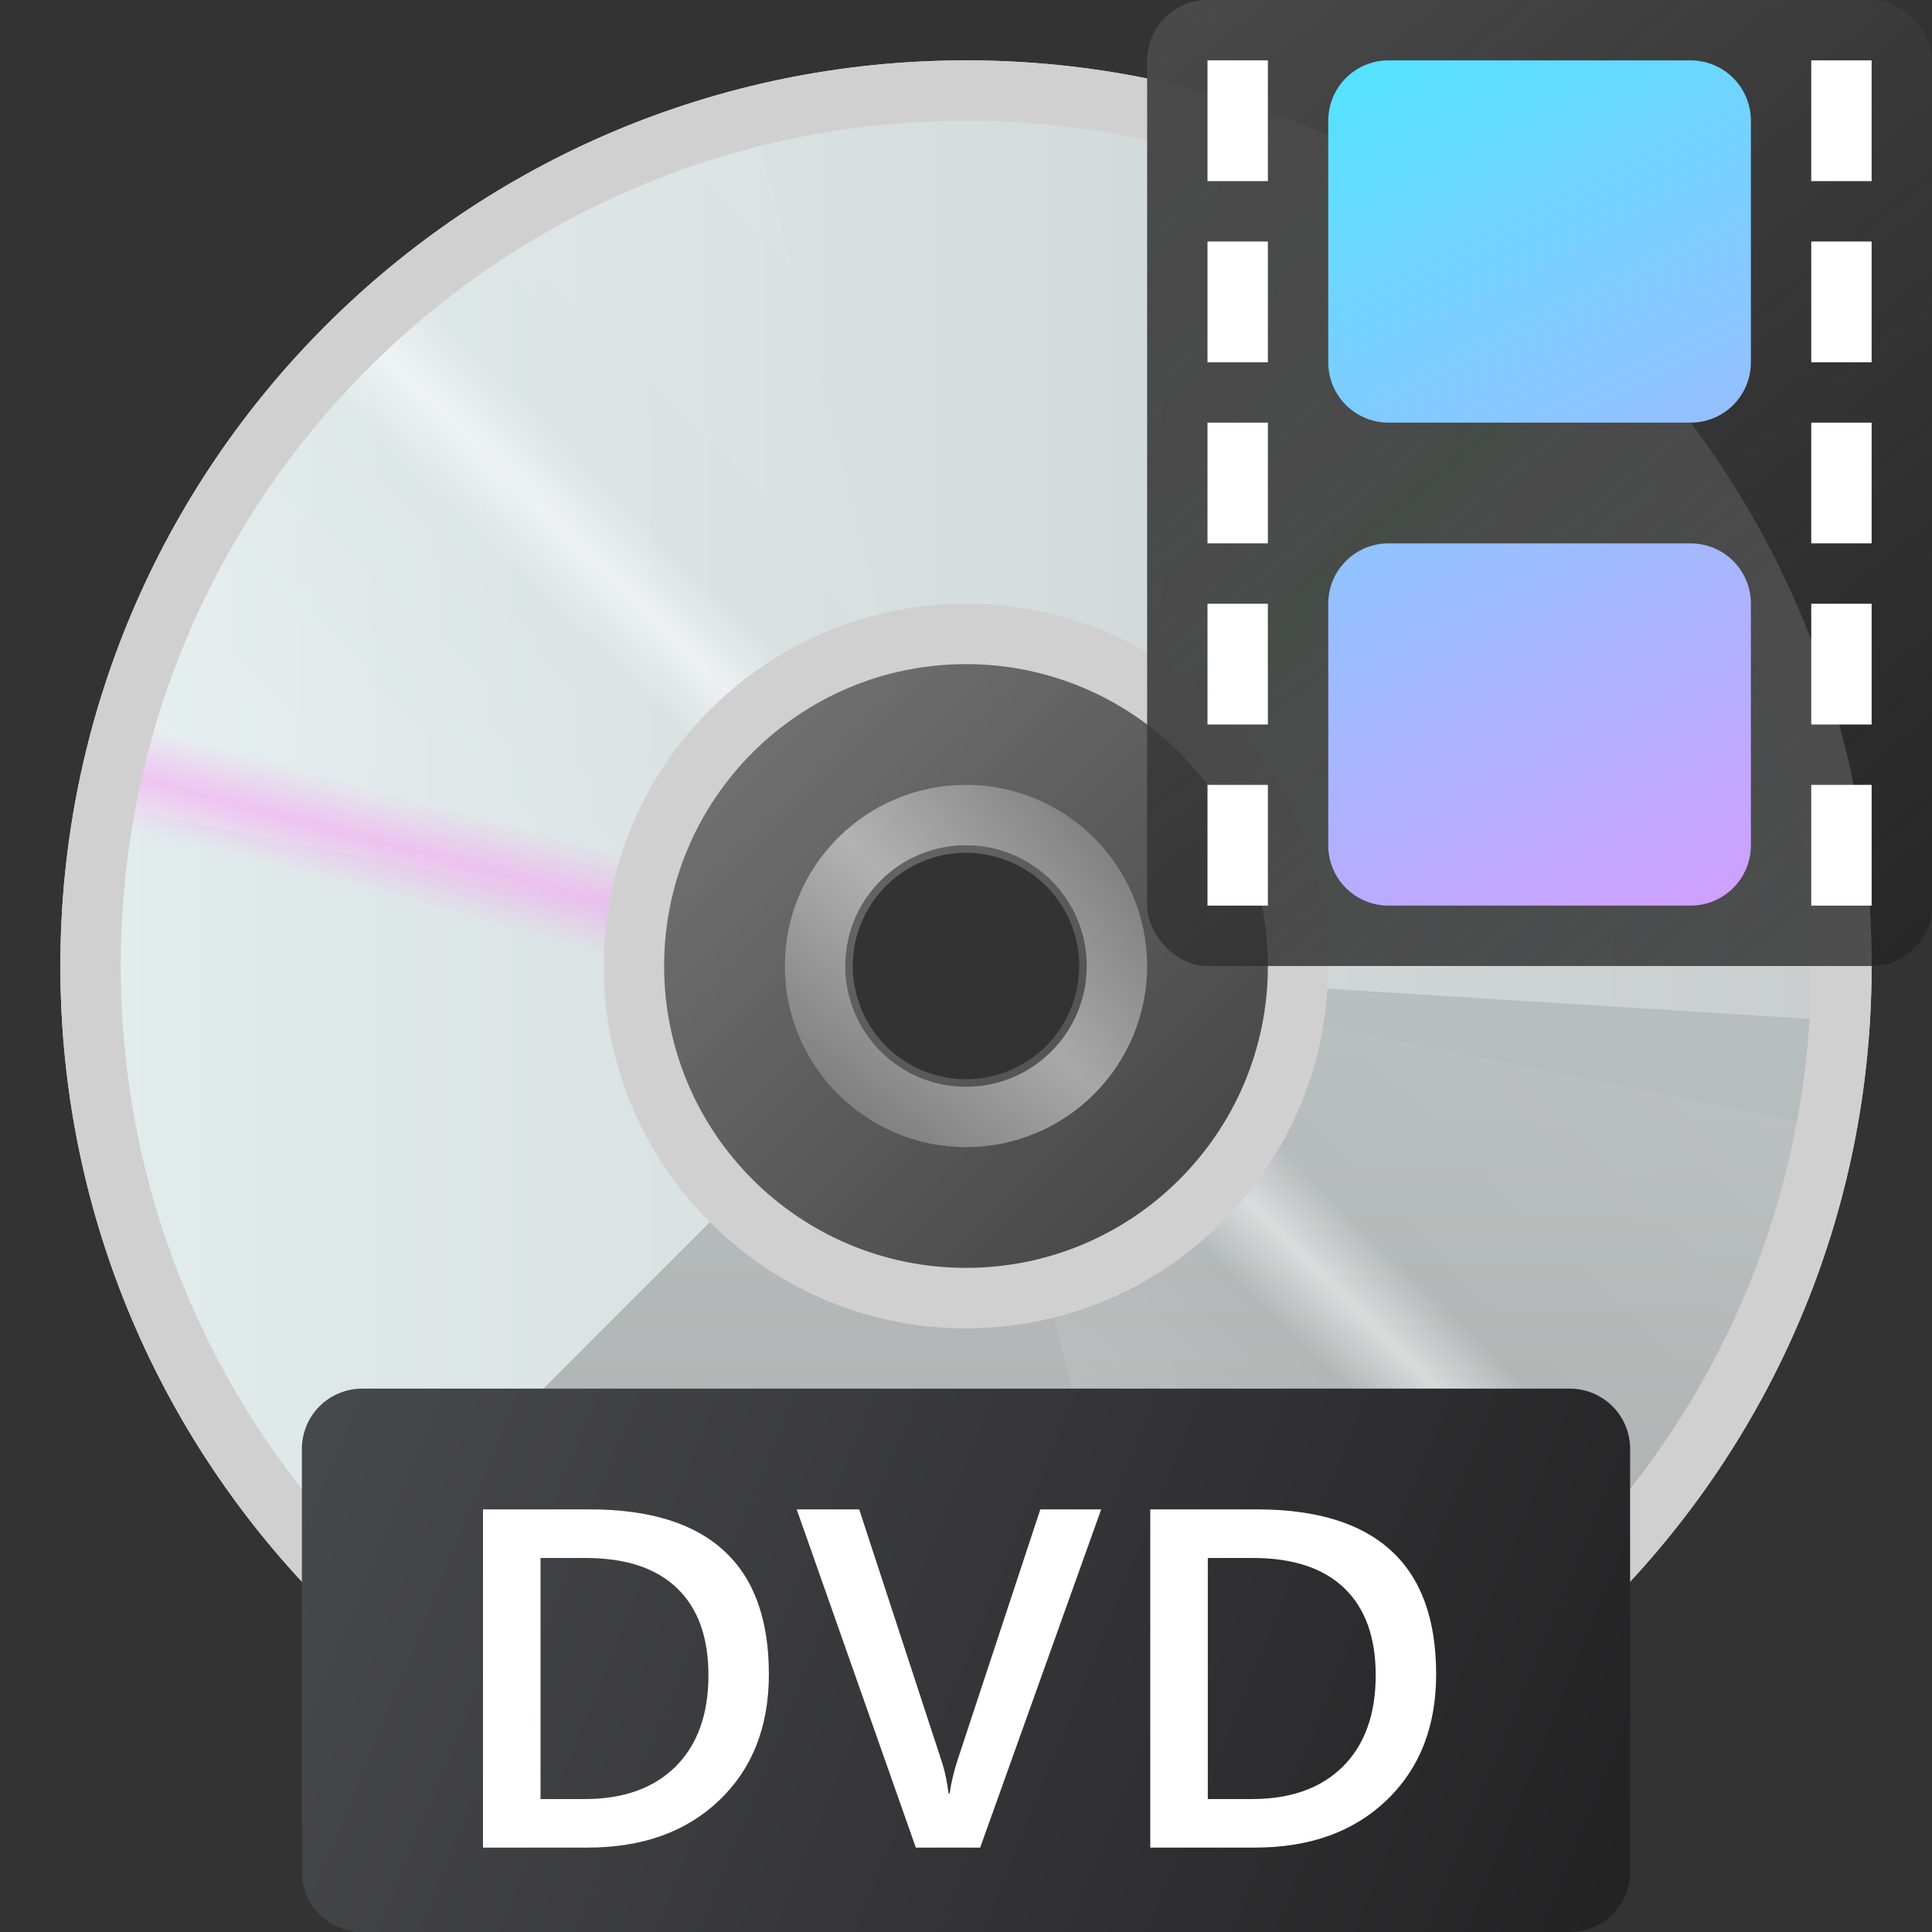 <?xml version="1.0" encoding="UTF-8" standalone="no"?>
<!-- Created with Inkscape (http://www.inkscape.org/) -->

<svg
   width="32"
   height="32"
   viewBox="0 0 32 32"
   version="1.1"
   id="svg2112"
   inkscape:version="1.2.1 (9c6d41e410, 2022-07-14, custom)"
   sodipodi:docname="media-optical-dvd-video.svg"
   xmlns:inkscape="http://www.inkscape.org/namespaces/inkscape"
   xmlns:sodipodi="http://sodipodi.sourceforge.net/DTD/sodipodi-0.dtd"
   xmlns:xlink="http://www.w3.org/1999/xlink"
   xmlns="http://www.w3.org/2000/svg"
   xmlns:svg="http://www.w3.org/2000/svg">
  <rect x="0" y="0" width="32" height="32" fill="#333333" stroke="none"/>
  <sodipodi:namedview
     id="namedview2114"
     pagecolor="#ffffff"
     bordercolor="#000000"
     borderopacity="0.25"
     inkscape:showpageshadow="2"
     inkscape:pageopacity="0.0"
     inkscape:pagecheckerboard="0"
     inkscape:deskcolor="#d1d1d1"
     inkscape:document-units="px"
     showgrid="false"
     inkscape:zoom="25.0625"
     inkscape:cx="16.01995"
     inkscape:cy="16.0399"
     inkscape:window-width="1920"
     inkscape:window-height="1011"
     inkscape:window-x="0"
     inkscape:window-y="0"
     inkscape:window-maximized="1"
     inkscape:current-layer="svg2112" />
  <defs
     id="defs2109">
    <linearGradient
       inkscape:collect="always"
       xlink:href="#linearGradient6804"
       id="linearGradient6808"
       x1="2.381"
       y1="8.467"
       x2="6.615"
       y2="12.7"
       gradientUnits="userSpaceOnUse"
       gradientTransform="matrix(3.543,0,0,3.543,0.062,-21.5)" />
    <linearGradient
       inkscape:collect="always"
       id="linearGradient6804">
      <stop
         style="stop-color:#ffffff;stop-opacity:1;"
         offset="0"
         id="stop6800" />
      <stop
         style="stop-color:#ffffff;stop-opacity:0;"
         offset="1"
         id="stop6802" />
    </linearGradient>
    <linearGradient
       inkscape:collect="always"
       xlink:href="#linearGradient162116"
       id="linearGradient162118"
       x1="96.408"
       y1="238.007"
       x2="127.776"
       y2="238.007"
       gradientUnits="userSpaceOnUse"
       gradientTransform="matrix(0.956,0,0,0.923,-91.204,-203.632)" />
    <linearGradient
       inkscape:collect="always"
       id="linearGradient162116">
      <stop
         style="stop-color:#e3edee;stop-opacity:1;"
         offset="0"
         id="stop162112" />
      <stop
         style="stop-color:#c9cdce;stop-opacity:1"
         offset="1"
         id="stop162114" />
    </linearGradient>
    <linearGradient
       inkscape:collect="always"
       xlink:href="#linearGradient219586"
       id="linearGradient1031"
       gradientUnits="userSpaceOnUse"
       gradientTransform="matrix(0.956,0,0,0.923,-91.204,-203.632)"
       x1="112.092"
       y1="238.007"
       x2="112.173"
       y2="254.339" />
    <linearGradient
       inkscape:collect="always"
       id="linearGradient219586">
      <stop
         style="stop-color:#b9bfbf;stop-opacity:1;"
         offset="0"
         id="stop219582" />
      <stop
         style="stop-color:#aaacab;stop-opacity:1"
         offset="1"
         id="stop219584" />
    </linearGradient>
    <linearGradient
       inkscape:collect="always"
       xlink:href="#linearGradient2496"
       id="linearGradient2498"
       x1="16.424"
       y1="54.635"
       x2="32.332"
       y2="38.453"
       gradientUnits="userSpaceOnUse"
       gradientTransform="matrix(0.937,0,0,0.937,0.062,-21.5)" />
    <linearGradient
       inkscape:collect="always"
       id="linearGradient2496">
      <stop
         style="stop-color:#ffffff;stop-opacity:0.5"
         offset="0"
         id="stop2492" />
      <stop
         style="stop-color:#ffffff;stop-opacity:0"
         offset="0.45"
         id="stop3080" />
      <stop
         style="stop-color:#ffffff;stop-opacity:1"
         offset="0.5"
         id="stop2756" />
      <stop
         style="stop-color:#ffffff;stop-opacity:0"
         offset="0.55"
         id="stop3014" />
      <stop
         style="stop-color:#ffffff;stop-opacity:0.2"
         offset="1"
         id="stop2494" />
    </linearGradient>
    <linearGradient
       inkscape:collect="always"
       xlink:href="#linearGradient7820"
       id="linearGradient7822"
       x1="14.532"
       y1="42.394"
       x2="19.54"
       y2="37.501"
       gradientUnits="userSpaceOnUse"
       gradientTransform="matrix(1.2,0,0,1.2,-4.4,-32)" />
    <linearGradient
       inkscape:collect="always"
       id="linearGradient7820">
      <stop
         style="stop-color:#858585;stop-opacity:1"
         offset="0"
         id="stop7816" />
      <stop
         style="stop-color:#ffffff;stop-opacity:1"
         offset="0.5"
         id="stop8592" />
      <stop
         style="stop-color:#868686;stop-opacity:1"
         offset="1"
         id="stop7818" />
    </linearGradient>
    <linearGradient
       inkscape:collect="always"
       xlink:href="#linearGradient11941"
       id="linearGradient11943"
       x1="5.108"
       y1="42.192"
       x2="7.469"
       y2="33.28"
       gradientUnits="userSpaceOnUse"
       gradientTransform="matrix(0.937,0,0,0.937,0.062,-21.5)" />
    <linearGradient
       inkscape:collect="always"
       id="linearGradient11941">
      <stop
         style="stop-color:#f89af4;stop-opacity:0"
         offset="0"
         id="stop11937" />
      <stop
         style="stop-color:#f89af4;stop-opacity:0"
         offset="0.4"
         id="stop12523" />
      <stop
         style="stop-color:#f89af4;stop-opacity:1"
         offset="0.5"
         id="stop12201" />
      <stop
         style="stop-color:#f89af4;stop-opacity:0"
         offset="0.6"
         id="stop12781" />
      <stop
         style="stop-color:#f89af4;stop-opacity:0;"
         offset="1"
         id="stop11939" />
    </linearGradient>
    <linearGradient
       inkscape:collect="always"
       xlink:href="#linearGradient16450"
       id="linearGradient16452"
       x1="17.605"
       y1="29.41"
       x2="27.151"
       y2="39.244"
       gradientUnits="userSpaceOnUse"
       gradientTransform="matrix(0.937,0,0,0.937,0.062,-21.5)" />
    <linearGradient
       inkscape:collect="always"
       id="linearGradient16450">
      <stop
         style="stop-color:#6fef7e;stop-opacity:0"
         offset="0"
         id="stop16446" />
      <stop
         style="stop-color:#6fef7e;stop-opacity:0"
         offset="0.448"
         id="stop17132" />
      <stop
         style="stop-color:#6fef7e;stop-opacity:1"
         offset="0.5"
         id="stop16680" />
      <stop
         style="stop-color:#6fef7e;stop-opacity:0"
         offset="0.55"
         id="stop16938" />
      <stop
         style="stop-color:#6fef7e;stop-opacity:0;"
         offset="1"
         id="stop16448" />
    </linearGradient>
    <linearGradient
       inkscape:collect="always"
       xlink:href="#linearGradient27684"
       id="linearGradient1679"
       x1="36"
       y1="28"
       x2="62"
       y2="60"
       gradientUnits="userSpaceOnUse"
       gradientTransform="matrix(0.5,0,0,0.5,1,-14)" />
    <linearGradient
       inkscape:collect="always"
       id="linearGradient27684">
      <stop
         style="stop-color:#4a4a4a;stop-opacity:1;"
         offset="0"
         id="stop27680" />
      <stop
         style="stop-color:#232323;stop-opacity:0.749"
         offset="1"
         id="stop27682" />
    </linearGradient>
    <linearGradient
       inkscape:collect="always"
       xlink:href="#linearGradient12418"
       id="linearGradient2216"
       x1="42"
       y1="5"
       x2="56"
       y2="33"
       gradientUnits="userSpaceOnUse"
       gradientTransform="matrix(0.5,0,0,0.5,1,-1.5)" />
    <linearGradient
       inkscape:collect="always"
       id="linearGradient12418">
      <stop
         style="stop-color:#52e4ff;stop-opacity:1;"
         offset="0"
         id="stop12414" />
      <stop
         style="stop-color:#d29eff;stop-opacity:1"
         offset="1"
         id="stop12416" />
    </linearGradient>
    <linearGradient
       inkscape:collect="always"
       xlink:href="#linearGradient1087"
       id="linearGradient1089"
       x1="7.673"
       y1="16.404"
       x2="1.852"
       y2="14.023"
       gradientUnits="userSpaceOnUse"
       gradientTransform="matrix(3.78,0,0,3.78,-2,-30)" />
    <linearGradient
       inkscape:collect="always"
       id="linearGradient1087">
      <stop
         style="stop-color:#232223;stop-opacity:1;"
         offset="0"
         id="stop1083" />
      <stop
         style="stop-color:#48494d;stop-opacity:1"
         offset="1"
         id="stop1085" />
    </linearGradient>
  </defs>
  <path
     id="path6272"
     style="opacity:0.4;fill:url(#linearGradient6808);fill-opacity:1;stroke-width:1.875;stroke-linecap:round;stroke-linejoin:round"
     d="M 16,8.5 A 7.5,7.5 0 0 0 8.5,16 7.5,7.5 0 0 0 16,23.5 7.5,7.5 0 0 0 23.5,16 7.5,7.5 0 0 0 16,8.5 Z m 0,5.625 a 1.875,1.875 0 0 1 1.875,1.875 1.875,1.875 0 0 1 -1.875,1.875 1.875,1.875 0 0 1 -1.875,-1.875 1.875,1.875 0 0 1 1.875,-1.875 z" />
  <path
     id="path9538"
     style="fill:#d0d0d0;fill-opacity:1;stroke-width:2;stroke-linecap:round;stroke-linejoin:round"
     d="m 16,9 c -3.866,10e-7 -7,3.134 -7,7 0,3.866 3.134,7 7,7 3.866,1e-6 7,-3.134 7,-7 0,-3.866 -3.134,-7 -7,-7 z m 0,2 c 2.761,-10e-7 5,2.239 5,5 0,2.761 -2.239,5 -5,5 -2.761,0 -5,-2.239 -5,-5 0,-2.761 2.239,-5 5,-5 z" />
  <path
     id="path151229"
     style="fill:url(#linearGradient162118);fill-opacity:1;stroke-width:1.243;stroke-linecap:round;stroke-linejoin:round"
     d="m 16,1 c -8.284,6e-7 -15,6.716 -15,15 6e-7,8.284 6.716,15 15,15 8.284,1e-6 15,-6.716 15,-15 C 31,7.716 24.284,1 16,1 Z m 0,9 c 3.314,-10e-7 6,2.686 6,6 0,3.314 -2.686,6 -6,6 -3.314,0 -6,-2.686 -6,-6 -10e-7,-3.314 2.686,-6 6,-6 z" />
  <path
     id="path151229-3-3"
     style="fill:url(#linearGradient1031);fill-opacity:1;stroke-width:1.243;stroke-linecap:round;stroke-linejoin:round"
     d="M 21.986,16.375 C 21.792,19.514 19.188,22 16,22 14.343,22 12.844,21.328 11.758,20.242 L 5.402,26.598 A 15,15 0 0 0 16,31 15,15 0 0 0 30.965,16.936 Z" />
  <path
     id="rect2336"
     style="opacity:0.5;fill:url(#linearGradient2498);fill-opacity:1;stroke-width:1.875;stroke-linecap:round;stroke-linejoin:round"
     d="M 12.365,1.459 A 15,15 0 0 0 1.268,13.236 l 8.816,1.766 c 0.395,-2.359 2.166,-4.251 4.461,-4.822 z m 9.551,15.539 c -0.395,2.359 -2.166,4.251 -4.461,4.822 l 2.18,8.721 A 15,15 0 0 0 30.732,18.764 Z" />
  <path
     id="path7246"
     style="opacity:0.5;fill:url(#linearGradient7822);fill-opacity:1;stroke-width:3;stroke-linecap:round;stroke-linejoin:round"
     d="m 16,13 c -1.657,0 -3,1.343 -3,3 0,1.657 1.343,3 3,3 1.657,0 3,-1.343 3,-3 0,-1.657 -1.343,-3 -3,-3 z m 0,1 c 1.105,0 2,0.895 2,2 1e-6,1.105 -0.895,2 -2,2 -1.105,0 -2,-0.895 -2,-2 0,-1.105 0.895,-2 2,-2 z" />
  <path
     id="path151229-7"
     style="opacity:0.5;fill:url(#linearGradient11943);fill-opacity:1;stroke-width:1.243;stroke-linecap:round;stroke-linejoin:round"
     d="M 2.75,8.984 C 1.603,11.145 1.003,13.554 1,16 c 0.003,2.446 0.603,4.855 1.75,7.016 l 7.947,-4.209 C 10.253,17.969 10,17.014 10,16 c 0,-1.014 0.253,-1.969 0.697,-2.807 z" />
  <path
     id="path151229-1"
     style="opacity:0.5;fill:url(#linearGradient16452);fill-opacity:1;stroke-width:1.243;stroke-linecap:round;stroke-linejoin:round"
     d="m 20.473,1.684 -2.682,8.588 c 1.766,0.551 3.181,1.897 3.828,3.619 l 8.426,-3.156 A 15,15 0 0 0 20.473,1.684 Z" />
  <path
     id="path151229-2"
     style="fill:#d0d0d0;fill-opacity:1;stroke-width:1.243;stroke-linecap:round;stroke-linejoin:round"
     d="m 16,1 c -8.284,6e-7 -15,6.716 -15,15 0,8.284 6.716,15 15,15 8.284,0 15,-6.716 15,-15 -1e-6,-8.284 -6.716,-15 -15,-15 z m 0,1 c 7.732,3e-7 14,6.268 14,14 0,7.732 -6.268,14 -14,14 -7.732,-1e-6 -14,-6.268 -14,-14 4e-7,-7.732 6.268,-14 14,-14 z" />
  <rect
     style="fill:url(#linearGradient1679);fill-opacity:1;stroke-width:0.5"
     id="rect1117"
     width="13"
     height="16"
     x="19"
     y="0"
     ry="1" />
  <path
     id="rect2063"
     style="fill:url(#linearGradient2216);fill-opacity:1;stroke-width:1.5;stroke-linecap:round;stroke-linejoin:round"
     d="m 23,1 c -0.554,0 -1,0.446 -1,1 v 4 c 0,0.554 0.446,1 1,1 h 5 c 0.554,0 1,-0.446 1,-1 V 2 c 0,-0.554 -0.446,-1 -1,-1 z m 0,8 c -0.554,0 -1,0.446 -1,1 v 4 c 0,0.554 0.446,1 1,1 h 5 c 0.554,0 1,-0.446 1,-1 v -4 c 0,-0.554 -0.446,-1 -1,-1 z"
     sodipodi:nodetypes="ssssssssssssssssss" />
  <path
     id="rect2763"
     style="fill:#ffffff"
     d="m 20,1 v 2 h 1 V 1 Z m 10,0 v 2 h 1 V 1 Z M 20,4 v 2 h 1 V 4 Z m 10,0 v 2 h 1 V 4 Z M 20,7 v 2 h 1 V 7 Z m 10,0 v 2 h 1 V 7 Z m -10,3 v 2 h 1 v -2 z m 10,0 v 2 h 1 v -2 z m -10,3 v 2 h 1 v -2 z m 10,0 v 2 h 1 v -2 z"
     sodipodi:nodetypes="cccccccccccccccccccccccccccccccccccccccccccccccccc" />
  <path
     id="rect893"
     style="fill:url(#linearGradient1089);stroke-width:3;stroke-linecap:round;stroke-linejoin:round"
     d="M 6,23 H 26 C 26.554,23 27,23.446 27,24 V 31 c 0,0.554 -0.446,1 -1,1 H 6 C 5.446,32 5,31.554 5,31 V 24 C 5,23.446 5.446,23 6,23 Z"
     sodipodi:nodetypes="sssssssss" />
  <path
     d="M 19.052,30.602 V 25 h 1.762 c 0.99,0 1.732,0.228 2.227,0.684 0.497,0.453 0.746,1.136 0.746,2.047 0,0.867 -0.273,1.563 -0.82,2.086 C 22.422,30.34 21.694,30.602 20.782,30.602 Z m 0.953,-4.797 v 3.993 h 0.734 c 0.641,0 1.142,-0.18 1.504,-0.539 0.362,-0.362 0.543,-0.866 0.543,-1.512 0,-0.628 -0.173,-1.108 -0.52,-1.442 -0.346,-0.333 -0.852,-0.5 -1.516,-0.5 z M 18.239,25 16.235,30.602 h -1.066 L 13.196,25 h 1.035 l 1.367,4.176 c 0.029,0.089 0.052,0.177 0.07,0.266 0.018,0.089 0.033,0.176 0.043,0.262 h 0.02 c 0.01,-0.083 0.026,-0.169 0.047,-0.258 0.021,-0.091 0.047,-0.185 0.078,-0.281 L 17.231,25 Z M 8,30.602 V 25 h 1.762 c 0.99,0 1.732,0.228 2.227,0.684 0.497,0.453 0.746,1.136 0.746,2.047 0,0.867 -0.273,1.563 -0.82,2.086 C 11.37,30.34 10.642,30.602 9.731,30.602 Z m 0.953,-4.797 v 3.993 h 0.734 c 0.641,0 1.142,-0.18 1.504,-0.539 0.362,-0.362 0.543,-0.866 0.543,-1.512 0,-0.628 -0.173,-1.108 -0.52,-1.442 -0.346,-0.333 -0.852,-0.5 -1.516,-0.5 z"
     style="font-weight:600;-inkscape-font-specification:'Segoe UI Variable Static Small Semi-Bold';fill:#ffffff;stroke-width:0.75"
     id="path959" />
</svg>
